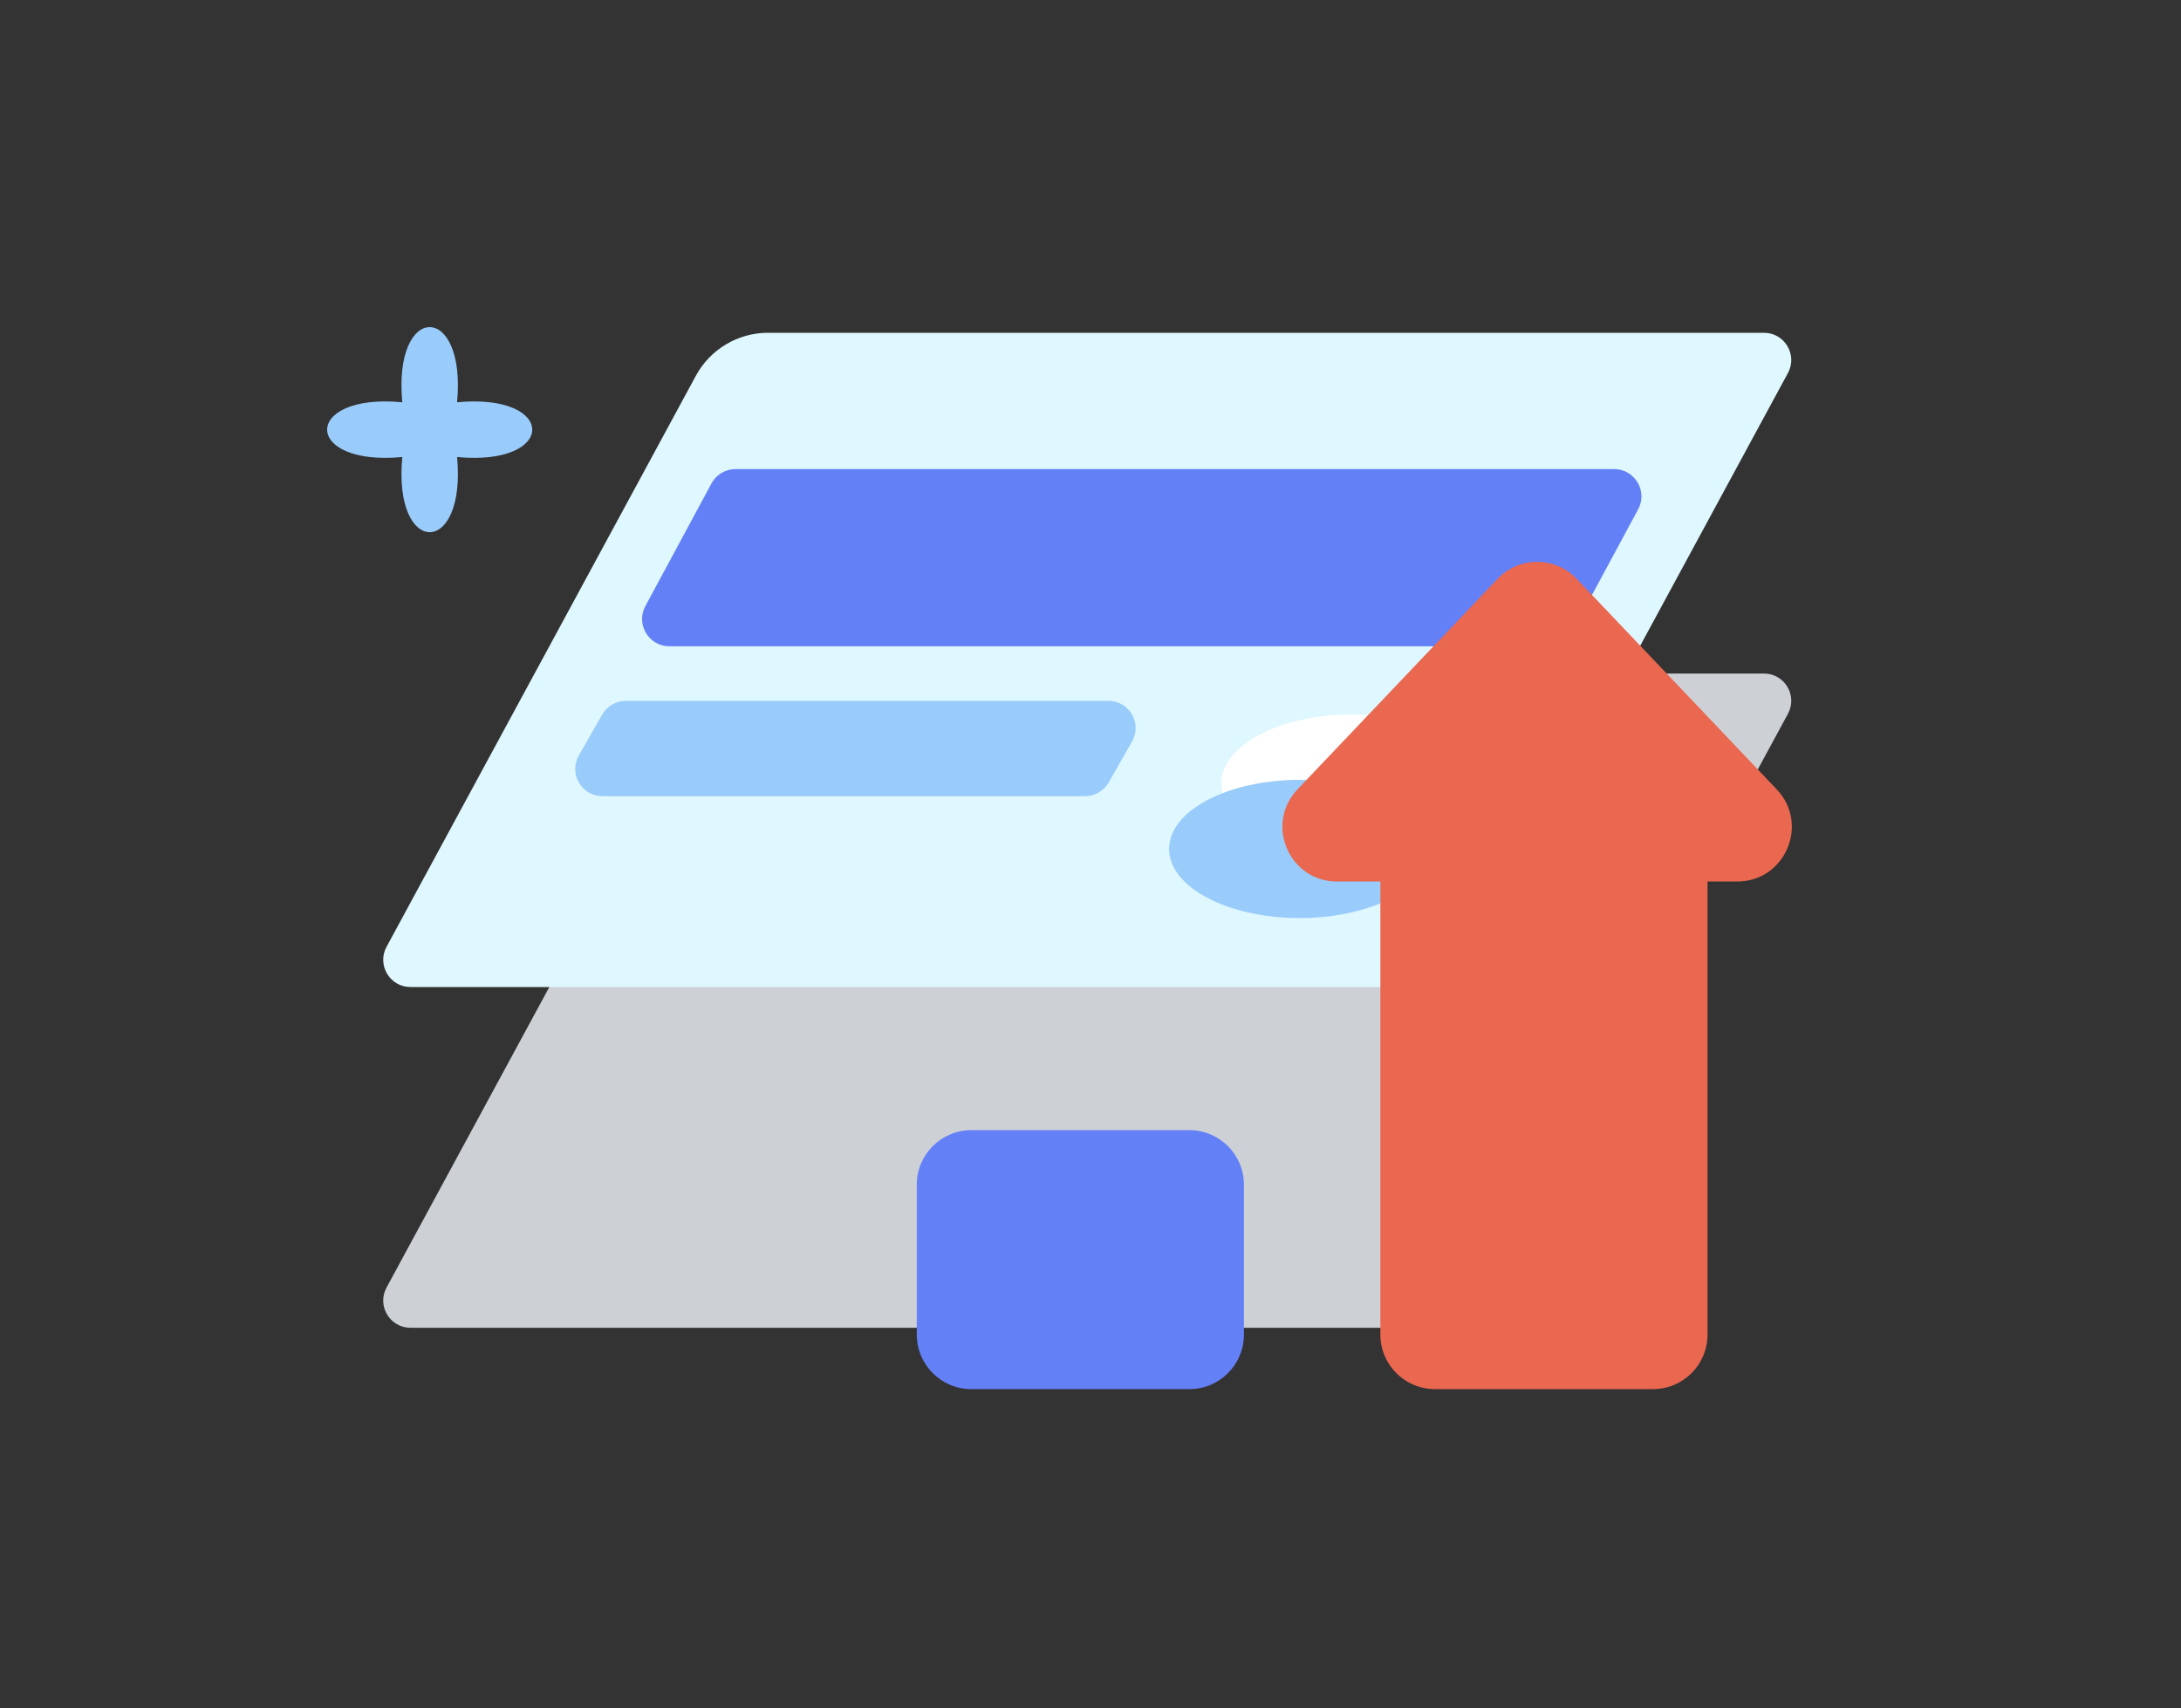 <svg width="120" height="94" viewBox="0 0 120 94" fill="none" xmlns="http://www.w3.org/2000/svg">
<rect x="0" y="0" width="120" height="94" fill="#333333" stroke="none"/>
<path d="M22.587 73.062H77.389C79.039 73.062 80.562 72.155 81.349 70.707L98.374 39.275C98.914 38.278 98.194 37.062 97.054 37.062H42.252C40.602 37.062 39.079 37.97 38.292 39.417L21.267 70.85C20.727 71.847 21.447 73.062 22.587 73.062Z" fill="#CDD1D6"/>
<path d="M22.587 54.312H77.389C79.039 54.312 80.562 53.405 81.349 51.958L98.374 20.525C98.914 19.527 98.194 18.312 97.054 18.312H42.252C40.602 18.312 39.079 19.22 38.292 20.668L21.267 52.1C20.727 53.097 21.447 54.312 22.587 54.312Z" fill="#DFF7FE"/>
<path d="M65.442 62.188H53.442C51.785 62.188 50.442 63.531 50.442 65.188V73.438C50.442 75.094 51.785 76.438 53.442 76.438H65.442C67.099 76.438 68.442 75.094 68.442 73.438V65.188C68.442 63.531 67.099 62.188 65.442 62.188Z" fill="#6380F7"/>
<path d="M85.174 35.562H36.829C35.697 35.562 34.969 34.347 35.509 33.35L39.147 26.6C39.409 26.113 39.919 25.812 40.467 25.812H88.812C89.944 25.812 90.672 27.027 90.132 28.025L86.494 34.775C86.232 35.263 85.722 35.562 85.174 35.562Z" fill="#6380F7"/>
<path d="M74.382 46.917C78.35 46.917 81.567 45.215 81.567 43.115C81.567 41.015 78.35 39.312 74.382 39.312C70.413 39.312 67.197 41.015 67.197 43.115C67.197 45.215 70.413 46.917 74.382 46.917Z" fill="white"/>
<g style="mix-blend-mode:multiply">
<path d="M71.509 50.517C75.477 50.517 78.694 48.815 78.694 46.715C78.694 44.614 75.477 42.912 71.509 42.912C67.541 42.912 64.324 44.614 64.324 46.715C64.324 48.815 67.541 50.517 71.509 50.517Z" fill="#99CCFA"/>
</g>
<path d="M25.149 22.134C30.662 21.617 30.662 25.667 25.149 25.149C25.667 30.662 21.617 30.662 22.134 25.149C16.622 25.667 16.622 21.617 22.134 22.134C21.617 16.622 25.667 16.622 25.149 22.134Z" fill="#99CCFA"/>
<path d="M59.697 43.812H33.154C31.999 43.812 31.279 42.568 31.849 41.57L33.132 39.32C33.402 38.855 33.897 38.562 34.437 38.562H60.979C62.134 38.562 62.854 39.807 62.284 40.805L61.002 43.055C60.732 43.52 60.237 43.812 59.697 43.812Z" fill="#99CCFA"/>
<path d="M97.759 43.437L86.749 31.85C85.564 30.605 83.584 30.605 82.399 31.85L71.389 43.437C69.574 45.35 70.932 48.507 73.564 48.507H75.949V73.437C75.949 75.095 77.292 76.437 78.949 76.437H90.949C92.607 76.437 93.949 75.095 93.949 73.437V48.507H95.584C98.217 48.507 99.574 45.35 97.759 43.437Z" fill="#EA6750"/>
</svg>
